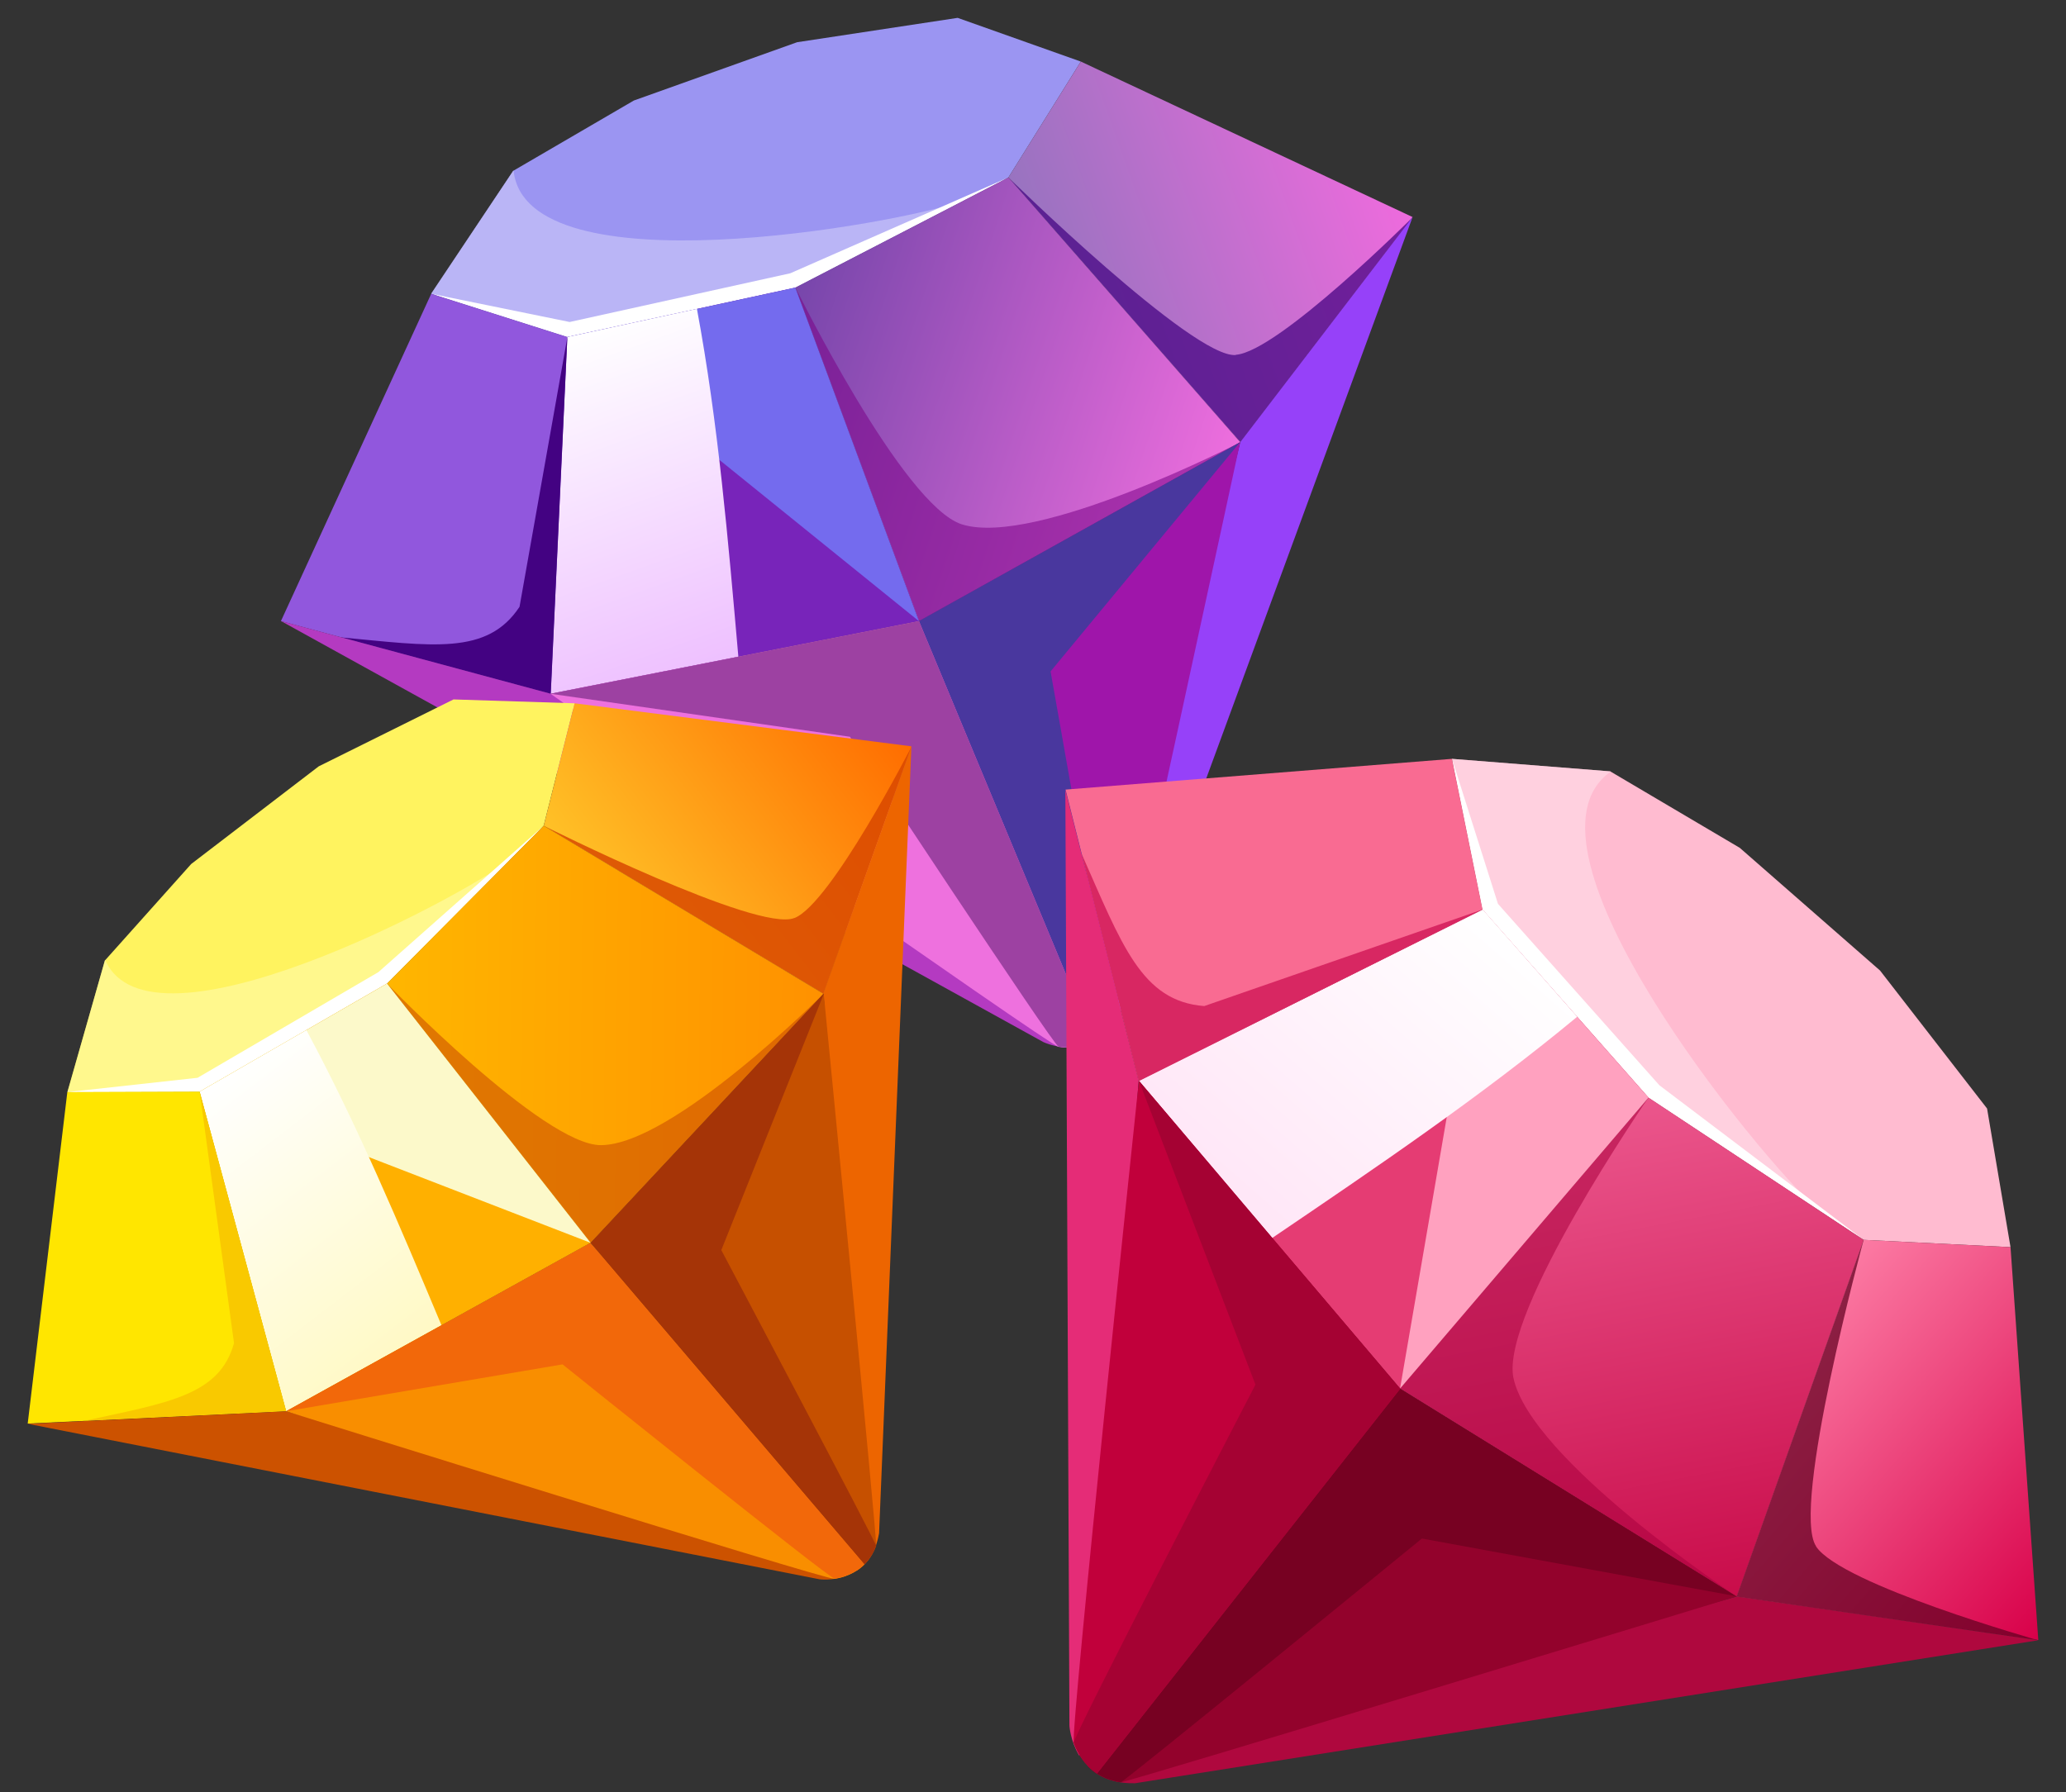<svg xmlns="http://www.w3.org/2000/svg" width="68" height="59" viewBox="0 0 68 59" fill="none">
    <rect x="0" y="0" width="68" height="59" fill="#333333" stroke="none"/>
    <g clip-path="url(#clip0_708_144557)">
        <path d="M35.574 2.027L33.191 5.842L26.176 9.469L18.674 11.096L14.192 9.672L16.89 5.625L20.863 3.309L26.236 1.39L31.52 0.588L35.574 2.027Z" fill="#9B95F2"/>
        <path opacity="0.55" d="M16.905 5.625H16.89L14.192 9.664L18.674 11.095L26.184 9.469L31.692 6.614C29.504 7.393 17.333 9.567 16.905 5.625Z" fill="#D3D0F9"/>
        <path d="M33.191 5.842L26.176 9.469L18.674 11.095L14.192 9.671L18.749 10.601L26.011 8.997L33.191 5.842Z" fill="white"/>
        <path d="M35.575 2.027L33.191 5.842L40.821 14.558L46.494 7.146L35.575 2.027Z" fill="url(#paint0_linear_708_144557)"/>
        <path opacity="0.72" d="M40.671 11.688C39.269 11.8 33.191 5.842 33.191 5.842L40.828 14.558L46.502 7.146C46.502 7.146 42.08 11.575 40.678 11.68L40.671 11.688Z" fill="#430282"/>
        <path d="M33.191 5.842L26.176 9.469L30.245 20.449L40.82 14.558L33.191 5.842Z" fill="url(#paint1_linear_708_144557)"/>
        <path opacity="0.55" d="M31.662 17.264C29.713 16.649 26.184 9.469 26.184 9.469L30.253 20.449L40.828 14.558C40.828 14.558 34.105 18.028 31.662 17.264Z" fill="#7A0387"/>
        <path d="M26.176 9.469L18.674 11.095L18.127 22.839L30.246 20.449L26.176 9.469Z" fill="#7824BA"/>
        <path d="M26.176 9.469L18.674 11.095L30.245 20.449L26.176 9.469Z" fill="#746BEE"/>
        <path d="M22.946 10.166L18.666 11.096L18.119 22.84L24.302 21.618C23.965 17.781 23.643 13.944 22.938 10.166H22.946Z" fill="url(#paint2_linear_708_144557)"/>
        <path d="M18.674 11.096L14.193 9.672L9.246 20.449L18.127 22.84L18.674 11.096Z" fill="#9157DD"/>
        <path d="M17.1 19.977C16.036 21.588 14.23 21.266 11.194 20.981L18.127 22.847L18.674 11.103L17.1 19.977Z" fill="#430282"/>
        <path d="M40.82 14.558L36.009 34.299C36.309 34.141 36.601 33.864 36.841 33.414L46.494 7.146L40.82 14.558Z" fill="#9641F9"/>
        <path d="M18.127 22.84L9.254 20.449L34.338 34.306C34.338 34.306 34.743 34.501 35.26 34.486C35.777 34.471 18.135 22.84 18.135 22.84H18.127Z" fill="#B43AC1"/>
        <path d="M40.821 14.558L30.246 20.449L35.695 34.419C36.002 34.329 36.324 34.141 36.601 33.789C36.691 33.677 40.821 14.551 40.821 14.551V14.558Z" fill="#9F15AA"/>
        <path d="M40.821 14.558L30.246 20.449L35.695 34.419C36.002 34.329 36.324 34.141 36.601 33.789C36.646 33.729 34.578 22.105 34.578 22.105L40.821 14.551V14.558Z" fill="#49379E"/>
        <path d="M30.245 20.449L18.119 22.84C18.119 22.84 34.532 34.411 34.839 34.464C35.162 34.516 35.589 34.516 36.008 34.299L30.245 20.449Z" fill="#EE71DE"/>
        <path d="M30.245 20.449L18.119 22.84L27.974 24.256C27.974 24.256 34.682 34.434 34.839 34.456C35.162 34.509 35.589 34.509 36.008 34.291L30.245 20.441V20.449Z" fill="#9D41A2"/>
        <path d="M18.914 23.154L17.894 27.186L12.738 32.38L6.57 35.94L2.216 35.955L3.452 31.623L6.293 28.445L10.49 25.23L14.927 23.027L18.914 23.154Z" fill="#FFF35F"/>
        <path opacity="0.55" d="M3.468 31.616H3.453L2.224 35.955H6.578L12.738 32.38L16.793 28.303C15.077 29.607 4.959 34.973 3.468 31.616Z" fill="#FFFBB3"/>
        <path d="M17.894 27.186L12.738 32.38L6.57 35.94L2.216 35.955L6.503 35.483L12.453 32.005L17.894 27.186Z" fill="white"/>
        <path d="M18.914 23.154L17.895 27.186L27.105 32.717L29.998 24.571L18.914 23.154Z" fill="url(#paint3_linear_708_144557)"/>
        <path opacity="0.84" d="M26.146 30.222C24.939 30.716 17.895 27.186 17.895 27.186L27.105 32.717L30.006 24.571C30.006 24.571 27.36 29.735 26.154 30.222H26.146Z" fill="#D84800"/>
        <path d="M17.895 27.186L12.738 32.38L19.438 40.916L27.105 32.718L17.895 27.186Z" fill="url(#paint4_linear_708_144557)"/>
        <path opacity="0.55" d="M19.783 37.701C17.887 37.716 12.738 32.38 12.738 32.38L19.446 40.916L27.105 32.717C27.105 32.717 22.159 37.686 19.783 37.701Z" fill="#C64802"/>
        <path d="M12.738 32.38L6.57 35.94L9.418 46.462L19.438 40.916L12.738 32.38Z" fill="#FFB000"/>
        <path d="M12.738 32.38L6.57 35.94L19.438 40.916L12.738 32.38Z" fill="#FCF9CA"/>
        <path d="M10.085 33.916L6.57 35.947L9.418 46.462L14.53 43.629C13.15 40.339 11.771 37.049 10.085 33.916Z" fill="url(#paint5_linear_708_144557)"/>
        <path d="M6.57 35.94L2.216 35.955L0.912 46.867L9.418 46.462L6.57 35.94Z" fill="#FFE600"/>
        <path d="M7.702 44.221C7.223 45.945 5.529 46.177 2.778 46.777L9.418 46.455L6.571 35.94L7.702 44.214V44.221Z" fill="#F9C900"/>
        <path d="M27.105 32.717L28.454 51.499C28.672 51.274 28.851 50.952 28.934 50.479L29.998 24.571L27.098 32.717H27.105Z" fill="#ED6500"/>
        <path d="M9.418 46.462L0.912 46.875L26.971 51.993C26.971 51.993 27.383 52.053 27.832 51.888C28.282 51.731 9.418 46.462 9.418 46.462Z" fill="#CC5200"/>
        <path d="M27.106 32.717L19.446 40.916L28.215 51.701C28.462 51.536 28.695 51.281 28.837 50.892C28.882 50.772 27.113 32.725 27.113 32.725L27.106 32.717Z" fill="#C65000"/>
        <path d="M27.106 32.717L19.446 40.916L28.215 51.701C28.462 51.536 28.695 51.281 28.837 50.892C28.859 50.824 23.741 41.156 23.741 41.156L27.113 32.725L27.106 32.717Z" fill="#A53407"/>
        <path d="M19.438 40.916L9.418 46.462C9.418 46.462 27.18 52.015 27.465 51.978C27.765 51.933 28.147 51.813 28.447 51.506L19.431 40.923L19.438 40.916Z" fill="#F98E00"/>
        <path d="M19.438 40.916L9.418 46.462L18.516 44.918C18.516 44.918 27.322 51.993 27.465 51.97C27.765 51.925 28.147 51.806 28.447 51.498L19.431 40.916H19.438Z" fill="#F2680A"/>
        <path d="M66.174 41.059L61.34 40.819L54.258 36.135L48.794 29.944L47.79 24.983L52.999 25.395L57.263 27.913L61.88 31.953L65.402 36.495L66.174 41.059Z" fill="#FFBBD0"/>
        <path opacity="0.55" d="M53.006 25.41V25.395L47.79 24.983L48.794 29.937L54.258 36.135L59.826 39.815C57.945 38.158 49.529 27.876 53.006 25.41Z" fill="#FFE1EB"/>
        <path d="M61.34 40.819L54.258 36.135L48.794 29.944L47.79 24.983L49.304 29.757L54.617 35.73L61.34 40.819Z" fill="white"/>
        <path d="M66.174 41.059L61.34 40.819L57.158 52.563L67.088 53.994L66.174 41.059Z" fill="url(#paint6_linear_708_144557)"/>
        <path opacity="0.73" d="M59.774 50.906C58.934 49.647 61.34 40.819 61.34 40.819L57.158 52.563L67.088 54.002C67.088 54.002 60.613 52.173 59.774 50.914V50.906Z" fill="#630121"/>
        <path d="M61.34 40.819L54.258 36.135L46.081 45.713L57.158 52.563L61.34 40.819Z" fill="url(#paint7_linear_708_144557)"/>
        <path opacity="0.55" d="M49.813 45.368C49.371 43.217 54.258 36.135 54.258 36.135L46.081 45.713L57.158 52.555C57.158 52.555 50.375 48.066 49.813 45.361V45.368Z" fill="#AA003F"/>
        <path d="M54.258 36.135L48.794 29.944L37.477 35.588L46.081 45.713L54.258 36.135Z" fill="#E53C73"/>
        <path d="M54.258 36.135L48.794 29.944L46.081 45.713L54.258 36.135Z" fill="#FFA1BF"/>
        <path d="M51.912 33.474L48.802 29.944L37.485 35.588L41.87 40.759C45.295 38.436 48.727 36.112 51.912 33.474Z" fill="url(#paint8_linear_708_144557)"/>
        <path d="M48.795 29.944L47.79 24.983L35.072 25.995L37.478 35.588L48.795 29.944Z" fill="#F96B92"/>
        <path d="M39.636 33.122C37.568 32.965 36.923 31.098 35.597 28.101L37.478 35.588L48.794 29.944L39.636 33.122Z" fill="#D82762"/>
        <path d="M57.158 52.562L36.099 58.393C36.406 58.588 36.811 58.723 37.365 58.708L67.088 54.001L57.158 52.562Z" fill="#AF083E"/>
        <path d="M37.478 35.587L35.065 26.002L35.199 56.819C35.199 56.819 35.229 57.306 35.514 57.786C35.799 58.266 37.478 35.587 37.478 35.587Z" fill="#E52C77"/>
        <path d="M57.158 52.563L46.081 45.72L35.813 58.161C36.061 58.408 36.406 58.603 36.885 58.678C37.035 58.701 57.165 52.555 57.165 52.555L57.158 52.563Z" fill="#93022C"/>
        <path d="M57.158 52.563L46.081 45.72L35.813 58.161C36.061 58.408 36.406 58.603 36.885 58.678C36.968 58.693 46.8 50.652 46.8 50.652L57.165 52.555L57.158 52.563Z" fill="#770122"/>
        <path d="M46.081 45.713L37.485 35.58C37.485 35.58 35.222 57.059 35.342 57.374C35.461 57.704 35.686 58.109 36.106 58.386L46.089 45.713H46.081Z" fill="#C1003B"/>
        <path d="M46.081 45.713L37.485 35.58L41.322 45.585C41.322 45.585 35.281 57.224 35.341 57.382C35.461 57.711 35.686 58.116 36.106 58.393L46.088 45.72L46.081 45.713Z" fill="#A50233"/>
    </g>
    <defs>
        <linearGradient id="paint0_linear_708_144557" x1="34.541" y1="9.601" x2="45.925" y2="5.534" gradientUnits="userSpaceOnUse">
            <stop stop-color="#9873C0"/>
            <stop offset="1" stop-color="#EE6BDD"/>
        </linearGradient>
        <linearGradient id="paint1_linear_708_144557" x1="25.631" y1="11.128" x2="40.345" y2="16.003" gradientUnits="userSpaceOnUse">
            <stop stop-color="#7746AB"/>
            <stop offset="1" stop-color="#EE6EDE"/>
        </linearGradient>
        <linearGradient id="paint2_linear_708_144557" x1="22.588" y1="22.235" x2="18.614" y2="11.113" gradientUnits="userSpaceOnUse">
            <stop stop-color="#EEC0FF"/>
            <stop offset="1" stop-color="white"/>
        </linearGradient>
        <linearGradient id="paint3_linear_708_144557" x1="20.147" y1="30.128" x2="29.034" y2="23.317" gradientUnits="userSpaceOnUse">
            <stop stop-color="#FFC127"/>
            <stop offset="1" stop-color="#FF6D00"/>
        </linearGradient>
        <linearGradient id="paint4_linear_708_144557" x1="12.719" y1="34" x2="27.091" y2="34.136" gradientUnits="userSpaceOnUse">
            <stop stop-color="#FFB600"/>
            <stop offset="1" stop-color="#FF9100"/>
        </linearGradient>
        <linearGradient id="paint5_linear_708_144557" x1="13.179" y1="44.666" x2="6.523" y2="35.982" gradientUnits="userSpaceOnUse">
            <stop stop-color="#FFF9C5"/>
            <stop offset="1" stop-color="white"/>
        </linearGradient>
        <linearGradient id="paint6_linear_708_144557" x1="58.515" y1="44.054" x2="68.297" y2="52.609" gradientUnits="userSpaceOnUse">
            <stop stop-color="#FC7AA3"/>
            <stop offset="1" stop-color="#D80049"/>
        </linearGradient>
        <linearGradient id="paint7_linear_708_144557" x1="52.415" y1="36.491" x2="55.546" y2="52.868" gradientUnits="userSpaceOnUse">
            <stop stop-color="#EB568C"/>
            <stop offset="1" stop-color="#C90C4A"/>
        </linearGradient>
        <linearGradient id="paint8_linear_708_144557" x1="40.382" y1="39.458" x2="48.745" y2="29.895" gradientUnits="userSpaceOnUse">
            <stop stop-color="#FFE6F7"/>
            <stop offset="1" stop-color="white"/>
        </linearGradient>
        <clipPath id="clip0_708_144557">
            <rect width="66.177" height="58.12" fill="white" transform="translate(0.912 0.588)"/>
        </clipPath>
    </defs>
</svg>